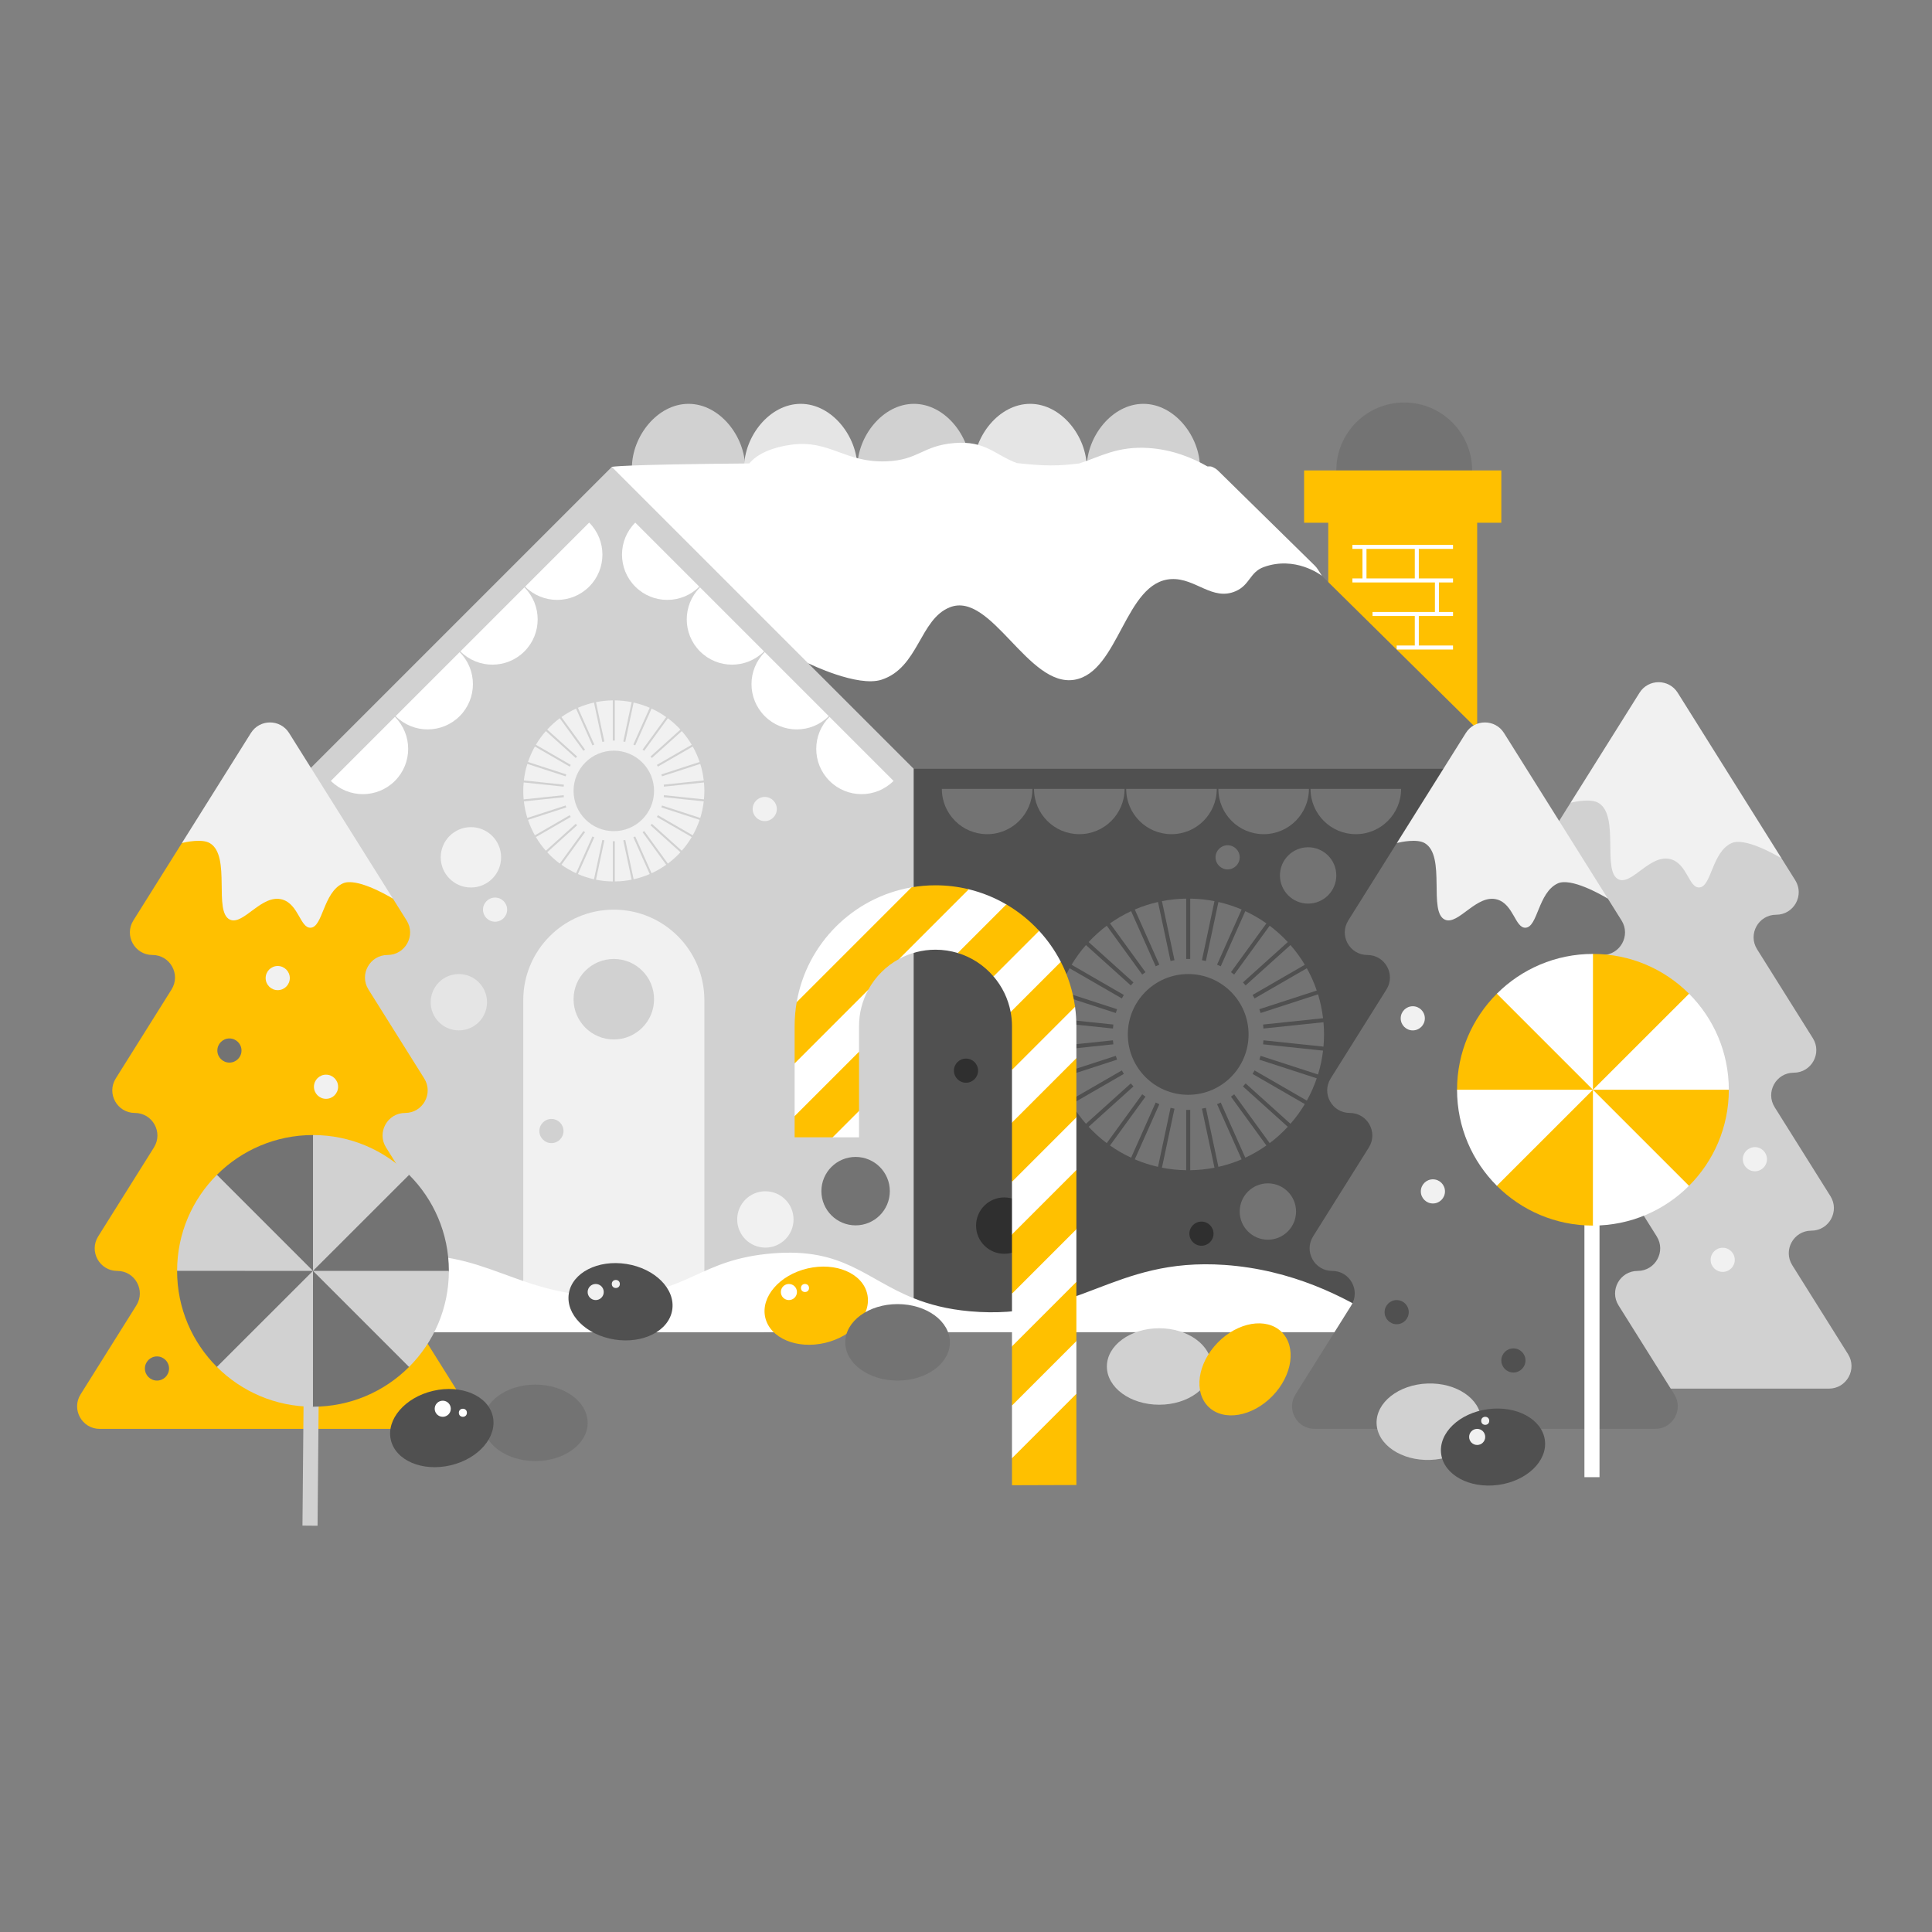 <svg viewBox="0 0 960 960" xmlns="http://www.w3.org/2000/svg" xmlns:xlink="http://www.w3.org/1999/xlink" id="61016015-a387-412c-b125-2dfe53d26b43" overflow="hidden"><rect x="0" y="0" width="960" height="960" fill="#808080" stroke="none"/><g><path d="M370.24 232.417C370.246 232.417 370.25 232.412 370.25 232.407 370.244 216.877 357.655 200.667 342.125 200.667 326.595 200.667 314.006 216.877 314 232.407 314 232.413 314.005 232.417 314.01 232.417L370.24 232.417Z" fill="#D1D1D1"/><path d="M426 232.417C426 216.884 413.408 200.667 397.875 200.667 382.342 200.667 369.75 216.884 369.75 232.417L426 232.417Z" fill="#E5E5E5"/><path d="M482.25 232.417C482.25 216.884 469.658 200.667 454.125 200.667 438.592 200.667 426 216.884 426 232.417L482.25 232.417Z" fill="#D1D1D1"/><path d="M540 232.417C540 216.884 527.408 200.667 511.875 200.667 496.342 200.667 483.75 216.884 483.75 232.417L540 232.417Z" fill="#E5E5E5"/><path d="M596.25 232.417C596.25 216.884 583.658 200.667 568.125 200.667 552.592 200.667 540 216.884 540 232.417L596.25 232.417Z" fill="#D1D1D1"/></g><g><path d="M664 233.75C664 215.11 679.11 200 697.75 200 716.39 200 731.5 215.11 731.5 233.75 731.5 233.75 724.2 243.667 697.533 243.667 670.866 243.667 664 233.75 664 233.75Z" fill="#737373"/><path d="M746 233.75 648 233.75 648 259.75 660 259.75 660 399.75 734 399.75 734 259.75 746 259.75Z" fill="#FFC000"/><path d="M722 272.75 722 270.75 672 270.75 672 272.75 677 272.75 677 287.417 672 287.417 672 289.417 713 289.417 713 304.084 682 304.084 682 306.084 703 306.084 703 320.751 694 320.751 694 322.751 722 322.751 722 320.751 705 320.751 705 306.084 722 306.084 722 304.084 715 304.084 715 289.417 722 289.417 722 287.417 705 287.417 705 272.75 722 272.75ZM703 287.417 679 287.417 679 272.75 703 272.75 703 287.417Z" fill="#FFFFFF"/></g><g><path d="M656.837 286.116 602.003 232.003C602.001 232.002 601.998 232.001 601.996 232L304.01 232C304.004 232 304 232.004 304 232.01L304 406 728 406 753.992 382.007C753.996 382.003 753.996 381.997 753.992 381.993L656.837 286.116Z" fill="#737373"/><rect x="383.999" y="382" width="370.001" height="276" fill="#505050"/><path d="M654.89 283.028C654.431 282.301 653.891 281.629 653.279 281.025L605.317 233.934C604.768 233.392 604.217 232.934 603.508 232.581 603.508 232.581 602.667 232.068 602 231.868 601.388 231.684 600.65 231.757 599.968 231.757 592.797 227.662 582.92 223.462 570.934 222.628 555.235 221.536 546.709 226.968 536.221 230.304 531.401 230.867 526.928 231.3 521.801 231.267 516.634 231.233 511.134 230.734 505.281 230.105 494.344 226.041 489.795 218.885 474.216 220.148 458.329 221.436 456.448 228.676 440.323 229.241 419.63 229.967 412.33 218.41 393.203 220.974 384.085 222.197 376.471 225.297 372.327 230.28 308.199 230.815 304.181 231.937 304.008 231.998 304.004 232 304.001 231.998 304.001 232.002 304.016 232.238 305.695 258.228 340.734 293.267 375.934 328.467 402.001 329.75 402.001 329.75 402.001 329.75 426.118 341.58 438.001 337.75 456.496 331.79 456.938 307.654 472.001 301.75 492.619 293.669 510.847 341.83 534.001 337.75 556.122 333.852 558.928 288.983 582.001 287.75 594.025 287.107 602.379 298.806 614.001 293.75 621.11 290.657 620.995 284.268 628.001 281.75 643.481 276.187 656 285.475 656.798 286.084 656.822 286.102 656.825 286.093 656.808 286.068L654.89 283.028Z" fill="#FFFFFF"/><path d="M303.993 232.007 154 382 154.24 658 454 658 454 382 304.007 232.007Z" fill="#D1D1D1"/></g><g><path d="M350 649 350 497C350 472.147 329.853 452 305 452L305 452C280.147 452 260 472.147 260 497L260 649C272.716 653.362 337.706 654.477 350 649Z" fill="#F1F1F1"/><circle cx="274" cy="562" r="6" fill="#D1D1D1"/><circle cx="305" cy="496.5" r="20" fill="#D1D1D1"/></g><g><g><path d="M196.23 356.2C205.017 364.987 205.017 379.233 196.23 388.02 187.443 396.807 173.197 396.807 164.41 388.02L196.23 356.2Z" fill="#FFFFFF"/><path d="M260.577 291.854C269.364 300.641 269.364 314.887 260.577 323.674 251.79 332.461 237.544 332.461 228.757 323.674L260.577 291.854Z" fill="#FFFFFF"/><path d="M228.403 324.027C237.19 332.814 237.19 347.06 228.403 355.847 219.616 364.634 205.37 364.634 196.583 355.847L228.403 324.027Z" fill="#FFFFFF"/><path d="M292.75 259.68C301.537 268.467 301.537 282.713 292.75 291.5 283.963 300.287 269.717 300.287 260.93 291.5L292.75 259.68Z" fill="#FFFFFF"/></g><g><path d="M412.18 356.2C403.393 364.987 403.393 379.233 412.18 388.02 420.967 396.807 435.213 396.807 444 388.02L412.18 356.2Z" fill="#FFFFFF"/><path d="M347.833 291.854C339.046 300.641 339.046 314.887 347.833 323.674 356.62 332.461 370.866 332.461 379.653 323.674L347.833 291.854Z" fill="#FFFFFF"/><path d="M380.007 324.027C371.22 332.814 371.22 347.06 380.007 355.847 388.794 364.634 403.04 364.634 411.827 355.847L380.007 324.027Z" fill="#FFFFFF"/><path d="M315.66 259.68C306.873 268.467 306.873 282.713 315.66 291.5 324.447 300.287 338.693 300.287 347.48 291.5L315.66 259.68Z" fill="#FFFFFF"/></g></g><path d="M329.915 395.116 349.798 397.206C349.926 395.82 350 394.419 350 393 350 391.581 349.926 390.18 349.798 388.794L329.915 390.883 329.811 389.889 349.692 387.8C349.366 384.968 348.787 382.214 347.96 379.567L328.931 385.75 328.622 384.799 347.639 378.62C346.734 375.936 345.586 373.366 344.216 370.936L326.901 380.933 326.401 380.067 343.718 370.069C342.28 367.646 340.619 365.372 338.767 363.27L323.914 376.644 323.245 375.901 338.101 362.524C336.199 360.459 334.11 358.57 331.854 356.89L320.099 373.069 319.29 372.481 331.039 356.31C328.76 354.689 326.325 353.277 323.758 352.097L315.625 370.364 314.712 369.958 322.847 351.686C320.294 350.581 317.617 349.712 314.844 349.093L310.687 368.65 309.708 368.442 313.866 348.878C311.157 348.337 308.36 348.044 305.499 348.012L305.499 368 304.499 368 304.499 348.013C301.638 348.044 298.841 348.337 296.132 348.879L300.291 368.443 299.312 368.651 295.155 349.094C292.382 349.713 289.705 350.582 287.152 351.687L295.287 369.959 294.374 370.365 286.241 352.098C283.674 353.277 281.239 354.69 278.96 356.311L290.709 372.481 289.9 373.069 278.145 356.89C275.89 358.57 273.8 360.459 271.898 362.524L286.754 375.901 286.085 376.644 271.232 363.27C269.38 365.372 267.719 367.646 266.281 370.069L283.597 380.067 283.097 380.933 265.782 370.936C264.412 373.366 263.263 375.936 262.358 378.62L281.375 384.799 281.066 385.75 262.037 379.567C261.21 382.214 260.631 384.968 260.305 387.8L280.186 389.889 280.082 390.883 260.2 388.794C260.074 390.18 260 391.581 260 393 260 394.419 260.074 395.82 260.202 397.206L280.084 395.116 280.188 396.11 260.307 398.2C260.633 401.032 261.212 403.786 262.039 406.433L281.068 400.25 281.377 401.201 262.36 407.38C263.265 410.064 264.413 412.633 265.783 415.064L283.098 405.067 283.598 405.933 266.282 415.931C267.72 418.354 269.381 420.628 271.233 422.731L286.086 409.357 286.755 410.1 271.9 423.477C273.802 425.542 275.891 427.431 278.147 429.111L289.902 412.932 290.711 413.52 278.963 429.69C281.242 431.311 283.677 432.723 286.244 433.903L294.377 415.636 295.29 416.043 287.155 434.315C289.708 435.42 292.385 436.289 295.158 436.908L299.315 417.351 300.294 417.559 296.135 437.123C298.844 437.665 301.642 437.957 304.502 437.989L304.502 418 305.502 418 305.502 437.987C308.363 437.956 311.16 437.663 313.869 437.121L309.711 417.557 310.69 417.349 314.847 436.906C317.62 436.287 320.297 435.418 322.85 434.313L314.715 416.041 315.628 415.635 323.761 433.902C326.328 432.723 328.763 431.31 331.042 429.689L319.294 413.519 320.103 412.931 331.858 429.11C334.114 427.43 336.203 425.541 338.105 423.476L323.244 410.1 323.913 409.357 338.766 422.73C340.619 420.628 342.279 418.354 343.717 415.93L326.4 405.932 326.9 405.066 344.215 415.063C345.585 412.633 346.734 410.063 347.638 407.38L328.621 401.201 328.93 400.25 347.959 406.433C348.786 403.786 349.365 401.032 349.691 398.2L329.81 396.11 329.915 395.116Z" fill="#F1F1F1"/><g><circle cx="380.31" cy="605.933" r="14" fill="#F1F1F1"/><circle cx="425.147" cy="591.874" r="17" fill="#737373"/><circle cx="228" cy="498" r="14" fill="#E5E5E5"/><circle cx="234" cy="426" r="15" fill="#F1F1F1"/><circle cx="246" cy="452" r="6" fill="#F1F1F1"/><circle cx="380" cy="402" r="6" fill="#F1F1F1"/></g><circle cx="305" cy="393" r="20" fill="#D1D1D1"/><g><path d="M558.8 392C558.8 404.426 548.726 414.5 536.3 414.5 523.874 414.5 513.8 404.426 513.8 392L558.8 392Z" fill="#737373"/><path d="M513 392C513 404.426 502.926 414.5 490.5 414.5 478.074 414.5 468 404.426 468 392L513 392Z" fill="#737373"/><path d="M604.6 392C604.6 404.426 594.526 414.5 582.1 414.5 569.674 414.5 559.6 404.426 559.6 392L604.6 392Z" fill="#737373"/><path d="M650.4 392C650.4 404.426 640.326 414.5 627.9 414.5 615.474 414.5 605.4 404.426 605.4 392L650.4 392Z" fill="#737373"/><path d="M696.2 392C696.2 404.426 686.126 414.5 673.7 414.5 661.274 414.5 651.2 404.426 651.2 392L696.2 392Z" fill="#737373"/></g><g><circle cx="630" cy="602" r="14" fill="#737373"/><circle cx="499" cy="609" r="14" fill="#2F2F2F"/><circle cx="650" cy="435" r="14" fill="#737373"/><circle cx="597" cy="613" r="6" fill="#2F2F2F"/><circle cx="480" cy="532" r="6" fill="#2F2F2F"/><circle cx="610" cy="426" r="6" fill="#737373"/></g><path d="M627.81 516.926 657.627 520.06C657.805 518.062 657.911 516.044 657.911 514 657.911 511.956 657.804 509.938 657.627 507.94L627.81 511.074 627.601 509.086 657.417 505.952C656.933 501.877 656.1 497.909 654.923 494.09L626.384 503.363 625.767 501.461 654.29 492.193C652.973 488.333 651.321 484.63 649.36 481.121L623.388 496.116 622.388 494.384 648.363 479.387C646.278 475.904 643.883 472.632 641.225 469.593L618.949 489.65 617.611 488.164 639.891 468.104C637.14 465.14 634.134 462.416 630.894 459.984L613.264 484.25 611.647 483.074 629.268 458.821C625.975 456.498 622.468 454.462 618.778 452.75L606.579 480.15 604.753 479.337 616.957 451.927C613.271 450.349 609.413 449.103 605.424 448.197L599.19 477.528 597.233 477.112 603.468 447.774C599.561 447.008 595.532 446.586 591.414 446.526L591.414 476.5 589.414 476.5 589.414 446.525C585.296 446.585 581.267 447.007 577.359 447.773L583.595 477.111 581.638 477.527 575.403 448.196C571.414 449.102 567.555 450.348 563.87 451.926L576.074 479.336 574.248 480.149 562.049 452.749C558.359 454.461 554.852 456.497 551.559 458.82L569.18 483.074 567.563 484.25 549.933 459.984C546.693 462.416 543.686 465.14 540.935 468.104L563.214 488.164 561.876 489.65 539.6 469.593C536.942 472.632 534.547 475.904 532.462 479.386L558.437 494.383 557.437 496.115 531.465 481.12C529.504 484.629 527.852 488.332 526.535 492.192L555.057 501.46 554.44 503.362 525.902 494.089C524.725 497.908 523.892 501.876 523.408 505.951L553.224 509.085 553.015 511.073 523.199 507.939C523.021 509.937 522.915 511.955 522.915 513.999 522.915 516.043 523.022 518.061 523.199 520.059L553.015 516.925 553.224 518.913 523.408 522.047C523.892 526.122 524.725 530.09 525.902 533.909L554.44 524.636 555.057 526.538 526.535 535.806C527.852 539.666 529.504 543.369 531.465 546.878L557.437 531.883 558.437 533.615 532.462 548.612C534.547 552.095 536.942 555.367 539.6 558.405L561.876 538.348 563.214 539.834 540.935 559.894C543.686 562.859 546.693 565.582 549.933 568.015L567.563 543.749 569.18 544.925 551.559 569.179C554.852 571.502 558.358 573.538 562.048 575.249L574.247 547.849 576.073 548.663 563.87 576.072C567.556 577.65 571.414 578.896 575.403 579.802L581.638 550.471 583.595 550.887 577.359 580.225C581.267 580.991 585.296 581.413 589.414 581.473L589.414 551.5 591.414 551.5 591.414 581.475C595.532 581.415 599.56 580.993 603.468 580.227L597.233 550.889 599.19 550.473 605.424 579.804C609.413 578.898 613.271 577.652 616.957 576.074L604.753 548.665 606.579 547.851 618.778 575.251C622.469 573.539 625.975 571.503 629.268 569.18L611.647 544.926 613.264 543.75 630.894 568.016C634.134 565.584 637.14 562.86 639.891 559.896L617.611 539.836 618.949 538.35 641.225 558.407C643.883 555.368 646.279 552.096 648.363 548.613L622.388 533.616 623.388 531.884 649.36 546.879C651.322 543.37 652.973 539.667 654.29 535.807L625.767 526.539 626.384 524.637 654.923 533.91C656.1 530.091 656.933 526.123 657.417 522.048L627.601 518.914 627.81 516.926ZM590.411 544C573.842 544 560.411 530.569 560.411 514 560.411 497.431 573.842 484 590.411 484 606.98 484 620.411 497.431 620.411 514 620.411 530.569 606.979 544 590.411 544Z" fill="#737373"/><path d="M608.549 628.541C552.666 624.655 535.955 656.396 481.899 651.568 470.493 650.549 461.595 648.126 454 645.09 430.124 635.546 419.173 619.936 384.033 622.784 347.155 625.773 342.788 642.579 305.356 643.892 257.322 645.577 240.376 618.749 195.977 624.703 178.814 627.004 163.953 633.38 154.24 639.331 140.2 647.933 132.467 662 132.467 662L691.134 661.95C691.134 660.466 687.667 656.6 685.307 655.405 668.437 644.496 642.002 630.867 608.549 628.541Z" fill="#FFFFFF"/><g><path d="M918.271 672.853 890.557 628.656C885.881 621.198 891.242 611.509 900.044 611.509L900.044 611.509C908.847 611.509 914.208 601.82 909.531 594.362L881.818 550.165C877.141 542.707 882.502 533.018 891.305 533.018 900.108 533.018 905.469 523.329 900.792 515.871L873.078 471.674C868.402 464.216 873.763 454.527 882.565 454.527 891.368 454.527 896.729 444.838 892.052 437.38L885.244 426.523 868.6 411 833.644 354.2C829.255 347.201 819.058 347.201 814.669 354.2L789 392.2 780.401 398.879 756.258 437.38C751.581 444.838 756.942 454.527 765.745 454.527L765.746 454.527C774.549 454.527 779.91 464.216 775.233 471.674L747.519 515.871C742.843 523.329 748.204 533.018 757.006 533.018 765.808 533.018 771.17 542.707 766.493 550.165L738.78 594.362C734.103 601.82 739.464 611.509 748.267 611.509 757.07 611.509 762.431 621.198 757.754 628.656L730.04 672.853C725.364 680.311 730.725 690 739.527 690L908.782 690C917.587 690 922.948 680.311 918.271 672.853Z" fill="#D1D1D1"/><path d="M794.313 398.98C804.966 405.371 795.854 433.269 804.313 436.98 810.999 439.913 820.101 423.98 830.313 426.98 838.373 429.348 839.205 441.183 844.313 440.98 850.463 440.736 850.542 423.533 860.313 418.98 866.799 415.958 881.646 424.378 885.214 426.503 885.223 426.508 885.23 426.496 885.225 426.487L833.645 344.228C829.256 337.229 819.059 337.229 814.67 344.228L780.414 398.857C780.409 398.865 780.414 398.875 780.422 398.873 782.347 398.405 790.413 396.641 794.313 398.98Z" fill="#F1F1F1"/><g><circle cx="856" cy="626" r="6" fill="#F1F1F1"/><circle cx="872" cy="576" r="6" fill="#F1F1F1"/></g></g><g><path d="M228.271 692.853 200.557 648.656C195.881 641.198 201.242 631.509 210.044 631.509L210.044 631.509C218.847 631.509 224.208 621.82 219.531 614.362L191.818 570.165C187.141 562.707 192.502 553.018 201.305 553.018 210.108 553.018 215.469 543.329 210.792 535.871L183.078 491.674C178.402 484.216 183.763 474.527 192.565 474.527 201.368 474.527 206.729 464.838 202.052 457.38L195.244 446.523 183.133 434.4 143.644 371.667C139.255 364.668 129.058 364.668 124.669 371.667L96.8 413.467 90.401 418.879 66.258 457.38C61.581 464.838 66.942 474.527 75.745 474.527L75.746 474.527C84.549 474.527 89.91 484.216 85.233 491.674L57.52 535.871C52.844 543.329 58.205 553.018 67.007 553.018 75.809 553.018 81.171 562.707 76.494 570.165L48.781 614.362C44.104 621.82 49.465 631.509 58.268 631.509 67.071 631.509 72.432 641.198 67.755 648.656L40.041 692.853C35.365 700.311 40.726 710 49.529 710L218.784 710C227.587 710 232.948 700.311 228.271 692.853Z" fill="#FFC000"/><path d="M104.313 418.98C114.966 425.371 105.854 453.269 114.313 456.98 120.999 459.913 130.101 443.98 140.313 446.98 148.373 449.348 149.205 461.183 154.313 460.98 160.463 460.736 160.542 443.533 170.313 438.98 176.799 435.958 191.646 444.378 195.214 446.503 195.223 446.508 195.23 446.496 195.225 446.487L143.645 364.228C139.256 357.229 129.059 357.229 124.67 364.228L90.414 418.857C90.409 418.865 90.414 418.875 90.422 418.873 92.347 418.405 100.413 416.641 104.313 418.98Z" fill="#F1F1F1"/><g><circle cx="138" cy="486" r="6" fill="#F1F1F1"/><circle cx="114" cy="522" r="6" fill="#737373"/><circle cx="162" cy="540" r="6" fill="#F1F1F1"/><circle cx="78" cy="680" r="6" fill="#737373"/></g></g><g><path d="M831.958 692.853 804.244 648.656C799.568 641.198 804.929 631.509 813.731 631.509L813.731 631.509C822.534 631.509 827.895 621.82 823.218 614.362L795.505 570.165C790.828 562.707 796.189 553.018 804.992 553.018 813.795 553.018 819.156 543.329 814.479 535.871L786.765 491.674C782.089 484.216 787.45 474.527 796.252 474.527 805.055 474.527 810.416 464.838 805.739 457.38L798.931 446.523 785 434.2 747.331 374.2C742.942 367.201 732.745 367.201 728.356 374.2L705.8 409 694.088 418.879 669.945 457.38C665.268 464.838 670.629 474.527 679.432 474.527L679.433 474.527C688.236 474.527 693.597 484.216 688.92 491.674L661.206 535.871C656.53 543.329 661.891 553.018 670.693 553.018 679.495 553.018 684.857 562.707 680.18 570.165L652.467 614.362C647.79 621.82 653.151 631.509 661.954 631.509 670.757 631.509 676.118 641.198 671.441 648.656L643.727 692.853C639.051 700.311 644.412 710 653.214 710L822.469 710C831.274 710 836.635 700.311 831.958 692.853Z" fill="#737373"/><path d="M708 418.98C718.653 425.371 709.541 453.269 718 456.98 724.686 459.913 733.788 443.98 744 446.98 752.06 449.348 752.892 461.183 758 460.98 764.15 460.736 764.229 443.533 774 438.98 780.486 435.958 795.333 444.378 798.901 446.503 798.91 446.508 798.917 446.496 798.912 446.487L747.332 364.228C742.943 357.229 732.746 357.229 728.357 364.228L694.101 418.857C694.096 418.865 694.101 418.875 694.109 418.873 696.034 418.405 704.101 416.641 708 418.98Z" fill="#F1F1F1"/><g><circle cx="712" cy="592" r="6" fill="#F1F1F1"/><circle cx="702" cy="506" r="6" fill="#F1F1F1"/><circle cx="752" cy="676" r="6" fill="#505050"/><circle cx="694" cy="652" r="6" fill="#505050"/></g></g><g><ellipse cx="576" cy="679" rx="26" ry="19" fill="#D1D1D1"/><ellipse cx="618.677" cy="680.866" rx="26" ry="18.999" fill="#FFC000" transform="matrix(0.697 -0.717 0.717 0.697 -300.754 649.458)"/><ellipse cx="266" cy="707" rx="26" ry="19" fill="#737373"/><ellipse cx="405.69" cy="648.571" rx="26.001" ry="19" fill="#FFC000" transform="matrix(0.974 -0.227 0.227 0.974 -136.785 109.174)"/><ellipse cx="446" cy="667" rx="26" ry="19" fill="#737373"/><ellipse cx="308.147" cy="647.209" rx="19" ry="26.001" fill="#505050" transform="matrix(0.157 -0.988 0.988 0.157 -379.489 849.669)"/><ellipse cx="219.69" cy="709.429" rx="26.001" ry="19" fill="#505050" transform="matrix(0.974 -0.227 0.227 0.974 -155.483 68.494)"/><ellipse cx="709.998" cy="707.011" rx="26.005" ry="19.001" fill="#D1D1D1" transform="matrix(0.999 -0.035 0.035 0.999 -24.035 24.987)"/><ellipse cx="742.102" cy="719.147" rx="25.999" ry="18.999" fill="#505050" transform="matrix(0.991 -0.132 0.132 0.991 -88.482 104.315)"/><g><circle cx="296" cy="642" r="4" fill="#F1F1F1"/><circle cx="306" cy="638" r="2" fill="#F1F1F1"/></g><g><circle cx="230" cy="702" r="2" fill="#FFFFFF"/><circle cx="220" cy="700" r="4" fill="#FFFFFF"/></g><g><circle cx="400" cy="640" r="2" fill="#FFFFFF"/><circle cx="392" cy="642" r="4" fill="#FFFFFF"/></g><g><circle cx="734" cy="714" r="4" fill="#F1F1F1"/><circle cx="738" cy="706" r="2" fill="#F1F1F1"/></g></g><g><path d="M534.184 500.271C534.134 499.912 530.4 493.8 529 489.4 527.216 483.795 527.264 478.223 527.112 477.928 524.215 472.309 520.578 467.132 516.334 462.523 515.988 462.148 510.759 460.191 506.101 456.6 501.301 452.9 500.341 449.582 500.037 449.405 494.287 446.048 488.019 443.488 481.383 441.875 480.87 441.75 471.4 442.6 465 442.4 459.002 442.213 453.36 440.843 452.924 440.918 423.864 445.927 400.879 468.912 395.87 497.972 395.725 498.812 398.1 503 398.1 510.6 398.1 518.2 394.849 528.408 394.849 528.408L394.849 554.586C394.849 554.59 394.851 554.593 394.854 554.595L413.74 565.113C413.742 565.113 413.743 565.114 413.745 565.114L426.849 565.114 426.849 552.007C426.849 552.007 423.9 547.1 423.9 538 423.9 528.9 426.849 522.591 426.849 522.591L426.849 509.897C426.849 503.362 428.508 497.208 431.426 491.831 431.59 491.529 430.85 487.65 437.1 481.4 442.5 476 446.513 476.621 446.784 476.474 452.16 473.556 458.315 471.897 464.85 471.897 468.693 471.897 472.402 472.475 475.9 473.541 476.35 473.678 480.466 472.786 486.6 476.4 492.2 479.7 493.438 484.903 493.676 485.18 497.929 490.134 500.929 496.188 502.184 502.855 502.237 503.139 505.299 504.2 505.499 512.4 505.699 520.6 502.848 531.606 502.848 531.606L502.848 557.789C502.848 557.789 505.699 561.5 505.699 570.4 505.699 579.3 502.848 587.205 502.848 587.205L502.848 613.388C502.848 613.388 505.799 617 505.799 626.5 505.799 636 502.848 642.803 502.848 642.803L502.848 668.986C502.848 668.986 505.699 672.5 505.699 681.9 505.699 691.3 502.848 698.402 502.848 698.402L502.848 724.575C502.848 724.58 502.852 724.585 502.858 724.585L523.1 724.7 534.849 692.585 534.849 666.402C534.849 666.402 531.6 661.6 531.6 653 531.6 644.4 534.849 636.986 534.849 636.986L534.849 610.803C534.849 610.803 531.9 606.2 531.9 597.1 531.9 588 534.849 581.388 534.849 581.388L534.849 555.205C534.849 555.205 532.1 552 532.1 541.8 532.1 531.6 534.849 525.789 534.849 525.789L534.849 509.897C534.849 506.631 534.619 503.419 534.184 500.271Z" fill="#FFFFFF"/><path d="M502.849 724.585 534.849 692.585 534.849 737.896 502.849 738Z" fill="#FFC000"/><path d="M431.426 491.831 394.849 528.408 394.849 509.897C394.849 505.832 395.201 501.848 395.87 497.972L452.924 440.918C456.801 440.25 460.785 439.897 464.849 439.897 470.543 439.897 476.079 440.585 481.382 441.875L446.783 476.474C440.298 479.993 434.946 485.346 431.426 491.831Z" fill="#FFC000"/><path d="M426.849 552.007 413.742 565.114 394.849 565.114 394.849 554.591 426.849 522.591Z" fill="#FFC000"/><path d="M475.9 473.541 500.036 449.405C506.107 452.95 511.599 457.382 516.333 462.523L493.676 485.18C489.028 479.767 482.891 475.67 475.9 473.541Z" fill="#FFC000"/><path d="M502.849 509.897C502.849 507.49 502.614 505.138 502.184 502.855L527.111 477.928C530.652 484.796 533.086 492.323 534.184 500.271L502.849 531.606 502.849 509.897Z" fill="#FFC000"/><path d="M502.849 557.789 534.849 525.789 534.849 555.205 502.849 587.205Z" fill="#FFC000"/><path d="M502.849 613.388 534.849 581.388 534.849 610.803 502.849 642.803Z" fill="#FFC000"/><path d="M502.849 668.986 534.849 636.986 534.849 666.402 502.849 698.402Z" fill="#FFC000"/></g><g><rect x="95.519" y="695.25" width="118.005" height="7.5" fill="#D1D1D1" transform="matrix(0.009 -1 1 0.009 -545.82 847.326)"/><path d="M203.276 583.775C202.859 583.358 155.968 564 155.536 564 136.891 563.997 120.009 571.55 107.787 583.762 107.41 584.139 88 630.899 88 631.484 87.996 650.122 95.549 666.996 107.766 679.212 108.135 679.581 154.816 698.987 155.506 698.987 174.151 698.99 191.033 691.437 203.255 679.225 203.627 678.854 223.042 632.19 223.042 631.503 223.046 612.865 215.492 595.99 203.276 583.775Z" fill="#737373"/><g><path d="M203.276 583.775C191.06 571.559 174.181 564.003 155.536 564L155.521 631.493 203.276 583.775Z" fill="#D1D1D1"/><path d="M155.521 631.493 203.255 679.225C215.477 667.013 223.038 650.141 223.042 631.503L155.521 631.493Z" fill="#D1D1D1"/><path d="M155.521 631.493 107.766 679.211C119.982 691.427 136.861 698.983 155.506 698.986L155.521 631.493 155.521 631.493Z" fill="#D1D1D1"/><path d="M155.521 631.493 107.787 583.762C95.566 595.974 88.004 612.846 88 631.484L155.521 631.493 155.521 631.493Z" fill="#D1D1D1"/></g></g><g><rect x="787.292" y="550" width="7.5" height="184" fill="#FFFFFF"/><g><path d="M839.276 493.775C827.06 481.559 810.181 474.003 791.536 474 790.956 474 744.183 493.366 743.787 493.762 731.565 505.974 724.004 522.847 724 541.484 724 542.037 743.359 588.805 743.766 589.212 755.982 601.428 772.861 608.984 791.506 608.987 792.006 608.987 838.939 589.541 839.255 589.225 851.477 577.013 859.038 560.14 859.042 541.503 859.042 540.844 839.613 494.111 839.276 493.775ZM791.521 541.493 791.521 541.493 791.521 541.493 791.521 541.493Z" fill="#FFC000"/><path d="M791.536 474C772.891 473.997 756.009 481.55 743.787 493.762L791.521 541.493 791.536 474Z" fill="#FFFFFF"/><path d="M791.521 541.493 791.506 608.986C810.151 608.989 827.033 601.436 839.255 589.224L791.521 541.493 791.521 541.493Z" fill="#FFFFFF"/><path d="M791.521 541.493 859.042 541.502C859.046 522.864 851.493 505.99 839.276 493.774L791.521 541.493 791.521 541.493Z" fill="#FFFFFF"/><path d="M724 541.484C723.996 560.122 731.549 576.996 743.766 589.212L791.521 541.494 724 541.484Z" fill="#FFFFFF"/></g></g></svg>